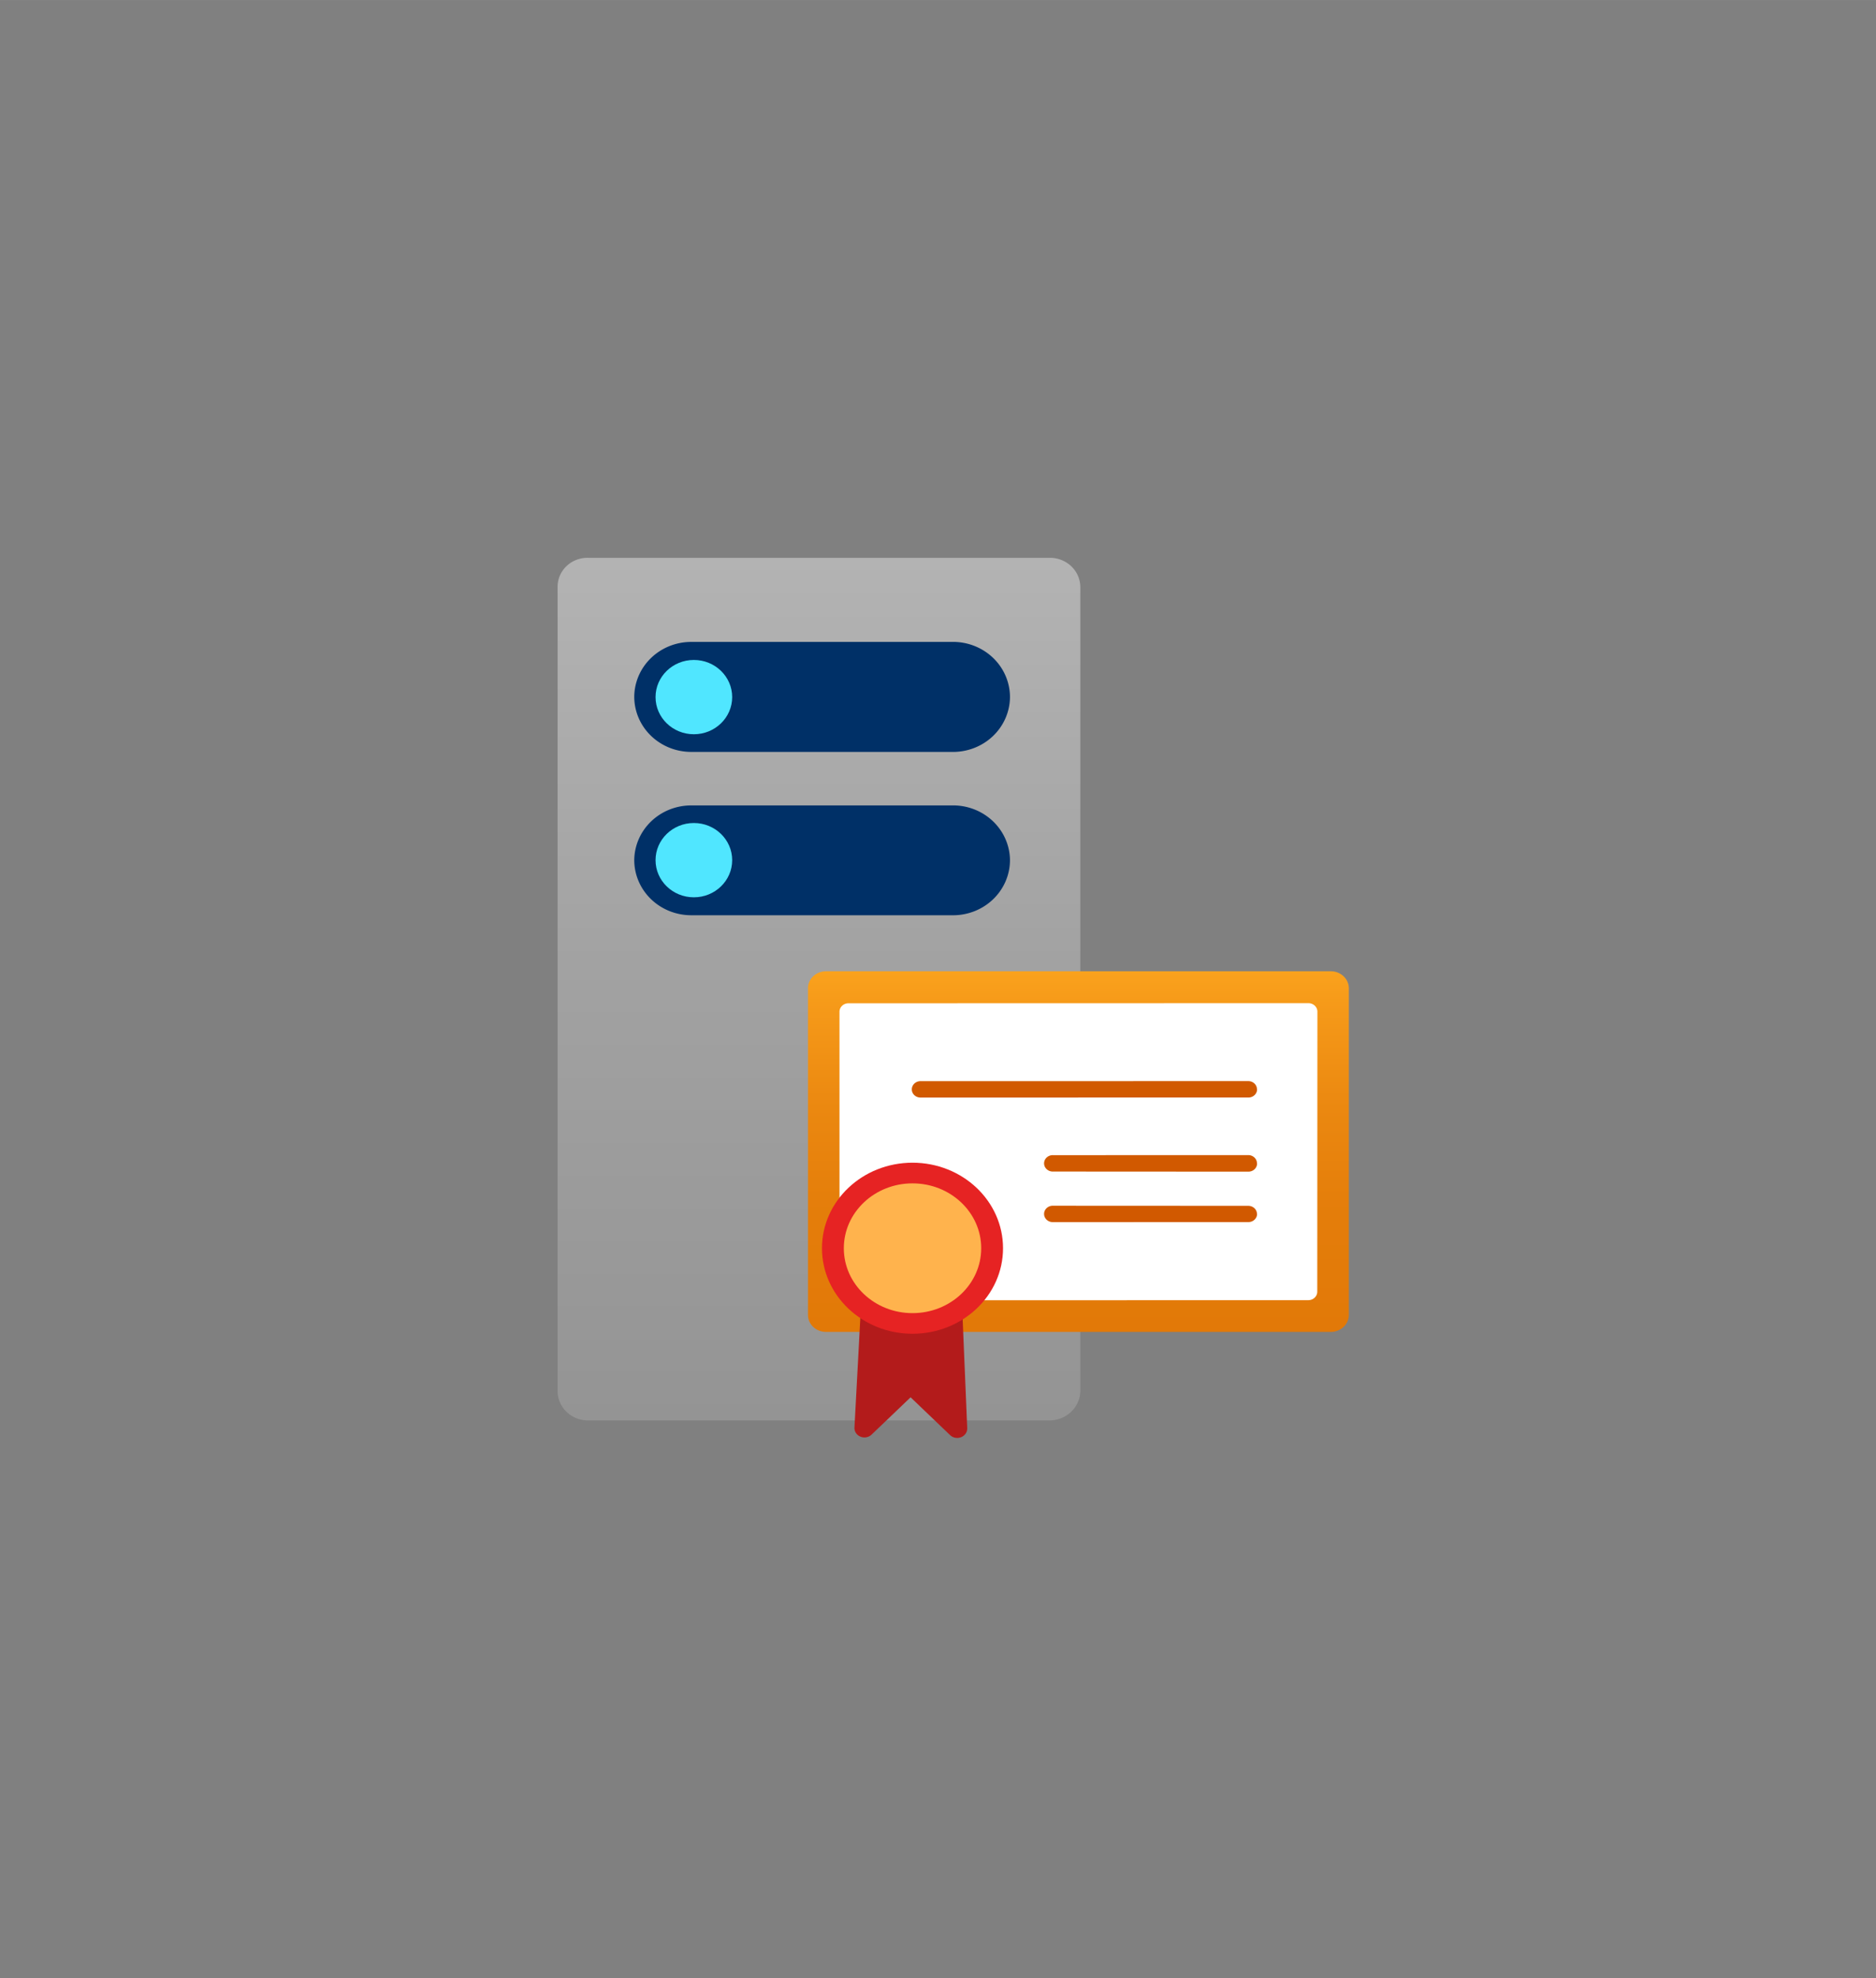<?xml version="1.0" encoding="UTF-8" standalone="no"?>
<!DOCTYPE svg PUBLIC "-//W3C//DTD SVG 1.1//EN" "http://www.w3.org/Graphics/SVG/1.1/DTD/svg11.dtd">
<!-- Generated by Microsoft Visio, SVG Export Certification Authority.svg Page-1 -->
<svg xmlns="http://www.w3.org/2000/svg" xmlns:xlink="http://www.w3.org/1999/xlink" xmlns:ev="http://www.w3.org/2001/xml-events"
		width="1.68in" height="1.771in" viewBox="0 0 120.983 127.534" xml:space="preserve" color-interpolation-filters="sRGB"
		class="st10">
	<rect x="0" y="0" width="120.983" height="127.534" fill="#808080" stroke="none"/>
	<style type="text/css">
	<![CDATA[
		.st1 {fill:url(#grad0-11);stroke:none;stroke-linecap:butt;stroke-width:35.959}
		.st2 {fill:#003067;stroke:none;stroke-linecap:butt;stroke-width:35.959}
		.st3 {fill:#50e6ff;stroke:none;stroke-linecap:butt;stroke-width:35.959}
		.st4 {fill:url(#grad0-31);stroke:none;stroke-linecap:butt;stroke-width:34}
		.st5 {fill:#ffffff;stroke:none;stroke-linecap:butt;stroke-width:34}
		.st6 {fill:#d15900;stroke:none;stroke-linecap:butt;stroke-width:34}
		.st7 {fill:#b31b1b;stroke:none;stroke-linecap:butt;stroke-width:34}
		.st8 {fill:#e62323;stroke:none;stroke-linecap:butt;stroke-width:34}
		.st9 {fill:#ffb34d;stroke:none;stroke-linecap:butt;stroke-width:34}
		.st10 {fill:none;fill-rule:evenodd;font-size:12px;overflow:visible;stroke-linecap:square;stroke-miterlimit:3}
	]]>
	</style>

	<defs id="Patterns_And_Gradients">
		<linearGradient id="grad0-11" x1="0" y1="0" x2="1" y2="0" gradientTransform="rotate(-90 0.5 0.5)">
			<stop offset="0" stop-color="#949494" stop-opacity="1"/>
			<stop offset="0.53" stop-color="#a2a2a2" stop-opacity="1"/>
			<stop offset="1" stop-color="#b3b3b3" stop-opacity="1"/>
		</linearGradient>
		<linearGradient id="grad0-31" x1="0" y1="0" x2="1" y2="0" gradientTransform="rotate(-90 0.5 0.5)">
			<stop offset="0" stop-color="#e27908" stop-opacity="1"/>
			<stop offset="0.325" stop-color="#e47d0a" stop-opacity="1"/>
			<stop offset="0.62" stop-color="#eb8810" stop-opacity="1"/>
			<stop offset="0.91" stop-color="#f69a19" stop-opacity="1"/>
			<stop offset="1" stop-color="#faa21d" stop-opacity="1"/>
		</linearGradient>
	</defs>
	<g>
		<title>Page-1</title>
		<g id="group15417-1" transform="translate(35.96,-34.881)">
			<title>Certification Authority.15417</title>
			<g id="group15418-2">
				<title>Page-1</title>
				<g id="group15419-3">
					<title>Sheet.15419</title>
					<g id="group15420-4" transform="translate(0,-1.079)">
						<title>Sheet.15420</title>
						<g id="group15421-5">
							<title>Icon-databases-136.149</title>
							<g id="group15422-6">
								<title>path4-5</title>
								<g id="group15423-7">
									<title>Sheet.15423</title>
									<g id="shape15424-8">
										<title>Sheet.15424</title>
										<path d="M33.71 125.64 A1.991 1.929 -180 0 1 31.75 127.53 L1.95 127.53 A1.956 1.896
													 -180 0 1 -0 125.64 L0 73.81 A1.922 1.863 -180 0 1 1.95 71.92 L31.75 71.92
													 A1.956 1.896 -180 0 1 33.71 73.81 L33.71 125.64 Z" class="st1"/>
									</g>
								</g>
							</g>
							<g id="group15425-12" transform="translate(4.943,-32.568)">
								<title>path6-7</title>
								<g id="group15426-13">
									<title>Sheet.15426</title>
									<g id="shape15427-14">
										<title>Sheet.15427</title>
										<path d="M0 123.98 A3.673 3.559 -180 0 1 3.64 120.45 L20.45 120.45 A3.673 3.559 -180
													 0 1 24.23 123.98 A3.673 3.559 -180 0 1 20.45 127.53 L3.64 127.53 A3.673
													 3.559 -180 0 1 -0 123.98 ZM0 113.47 A3.673 3.559 -180 0 1 3.64 109.91
													 L20.45 109.91 A3.673 3.559 -180 0 1 24.23 113.47 A3.673 3.559 -180 0
													 1 20.45 117 L3.64 117 A3.673 3.559 -180 0 1 -0 113.47 Z" class="st2"/>
									</g>
								</g>
							</g>
							<g id="group15428-16" transform="translate(6.316,-44.239)">
								<title>circle8-5</title>
								<g id="group15429-17">
									<title>Sheet.15429</title>
									<g id="shape15430-18">
										<title>Sheet.15430</title>
										<ellipse cx="2.471" cy="125.138" rx="2.471" ry="2.395" class="st3"/>
									</g>
								</g>
							</g>
							<g id="group15431-20" transform="translate(6.316,-33.727)">
								<title>circle10-2</title>
								<g id="group15432-21">
									<title>Sheet.15432</title>
									<g id="shape15433-22">
										<title>Sheet.15433</title>
										<ellipse cx="2.471" cy="125.138" rx="2.471" ry="2.395" class="st3"/>
									</g>
								</g>
							</g>
						</g>
					</g>
					<g id="group15434-24" transform="translate(16.146,-2.70006E-13)">
						<title>Management Certificate</title>
						<g id="group15435-25">
							<title>g14</title>
							<g id="group15436-26" transform="translate(0,-6.785)">
								<title>rect2</title>
								<g id="group15437-27">
									<title>Sheet.15437</title>
									<g id="shape15438-28">
										<title>Sheet.15438</title>
										<path d="M-0 126.44 A1.163 1.095 -0 0 0 1.16 127.53 L33.72 127.53 A1.163 1.095 -0
													 0 0 34.88 126.44 L34.88 105.37 A1.163 1.095 -0 0 0 33.72 104.28 L1.16 104.28
													 A1.163 1.095 -0 0 0 0 105.37 L0 126.44 Z" class="st4"/>
									</g>
								</g>
							</g>
							<g id="group15439-32" transform="translate(2.033,-8.831)">
								<title>rect4</title>
								<g id="group15440-33">
									<title>Sheet.15440</title>
									<g id="shape15441-34">
										<title>Sheet.15441</title>
										<path d="M0 126.99 a0.581 0.547 -0 0 0 0.581 0.547 L30.23 127.53 a0.581 0.547
													 -0 0 0 0.581 -0.547 L30.82 108.93 a0.581 0.547 -0 0 0 -0.581
													 -0.547 L0.58 108.39 a0.581 0.547 -0 0 0 -0.581 0.547 L0 126.99
													 Z" class="st5"/>
									</g>
								</g>
							</g>
							<g id="group15442-36" transform="translate(6.703,-13.864)">
								<title>path6</title>
								<g id="group15443-37">
									<title>Sheet.15443</title>
									<g id="shape15444-38">
										<title>Sheet.15444</title>
										<path d="M22.26 127 a0.562 0.529 0 0 1 -0.562 0.529 L9.12 127.53 a0.562 0.529
													 0 1 1 -1.24345E-14 -1.056 L21.69 126.48 a0.56 0.527 0 0 1 0.562 0.527
													 L22.26 127 ZM22.26 123.75 a0.56 0.527 0 0 1 -0.562 0.527 L9.12 124.27
													 a0.562 0.529 0 1 1 -1.42109E-14 -1.056 L21.69 123.21 a0.562 0.529
													 0 0 1 0.562 0.529 L22.26 123.75 ZM22.26 118.97 a0.562 0.529 0 0
													 1 -0.562 0.529 L0.59 119.5 a0.562 0.529 0 1 1 -1.43219E-14 -1.056
													 L21.69 118.44 a0.56 0.527 0 0 1 0.562 0.527 L22.26 118.97 Z"
												class="st6"/>
									</g>
								</g>
							</g>
							<g id="group15445-40" transform="translate(2.998,1.56319E-13)">
								<title>path8</title>
								<g id="group15446-41">
									<title>Sheet.15446</title>
									<g id="shape15447-42">
										<title>Sheet.15447</title>
										<path d="M6.95 119.26 A4.893 4.606 0 0 1 0.41 119.26 L0 126.91 a0.645 0.607 -0
													 0 0 1.104 0.456 L3.62 124.96 L6.16 127.39 a0.645 0.607 -0 0 0 1.112
													 -0.443 L6.95 119.26 Z" class="st7"/>
									</g>
								</g>
							</g>
							<g id="group15448-44" transform="translate(0.903,-6.669)">
								<title>ellipse10</title>
								<g id="group15449-45">
									<title>Sheet.15449</title>
									<g id="shape15450-46">
										<title>Sheet.15450</title>
										<ellipse cx="5.838" cy="122.019" rx="5.838" ry="5.514" class="st8"/>
									</g>
								</g>
							</g>
							<g id="group15451-48" transform="translate(2.312,-8)">
								<title>ellipse12</title>
								<g id="group15452-49">
									<title>Sheet.15452</title>
									<g id="shape15453-50">
										<title>Sheet.15453</title>
										<ellipse cx="4.43" cy="123.351" rx="4.43" ry="4.183" class="st9"/>
									</g>
								</g>
							</g>
						</g>
					</g>
				</g>
			</g>
		</g>
	</g>
</svg>
